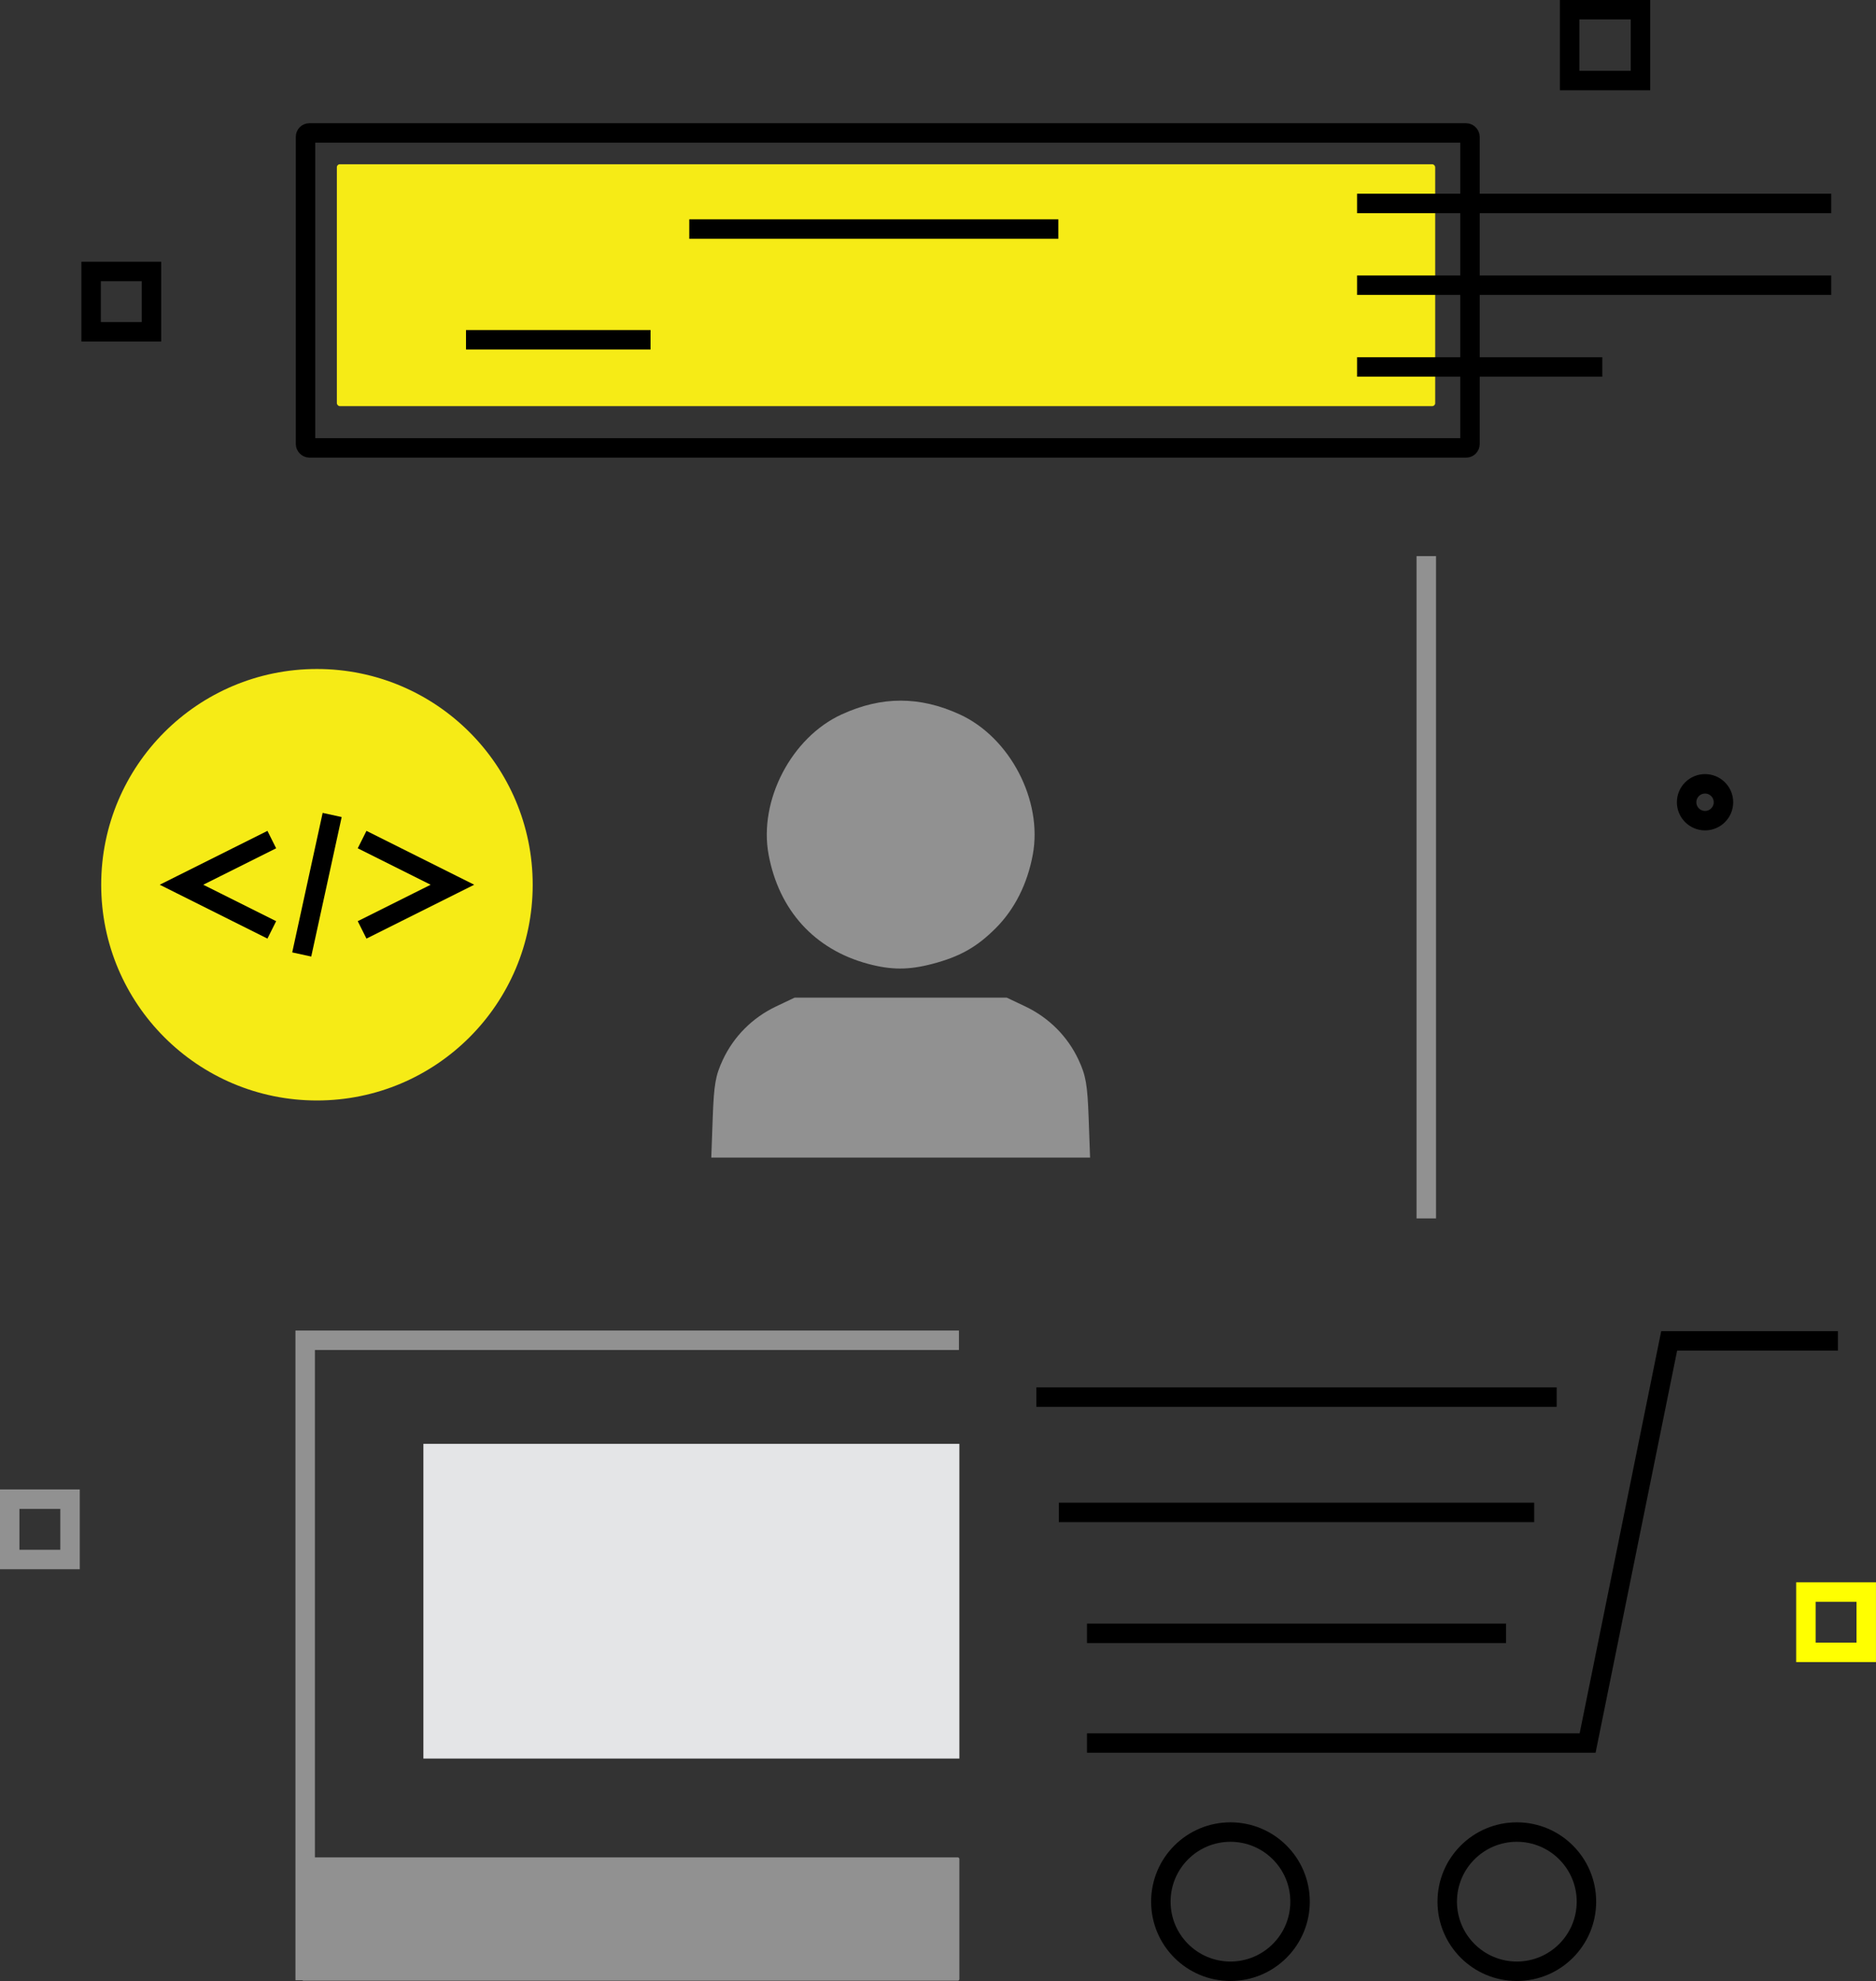 <?xml version="1.0" encoding="UTF-8" standalone="no"?>
<!-- Created with Inkscape (http://www.inkscape.org/) -->

<svg
   xmlns:dc="http://purl.org/dc/elements/1.1/"
   xmlns:cc="http://creativecommons.org/ns#"
   xmlns:rdf="http://www.w3.org/1999/02/22-rdf-syntax-ns#"
   xmlns:svg="http://www.w3.org/2000/svg"
   xmlns="http://www.w3.org/2000/svg"
   xmlns:sodipodi="http://sodipodi.sourceforge.net/DTD/sodipodi-0.dtd"
   xmlns:inkscape="http://www.inkscape.org/namespaces/inkscape"
   width="289.146"
   height="305.348"
   viewBox="0 0 289.146 305.348"
   id="svg2"
   version="1.1"
   inkscape:version="0.91 r13725"
   sodipodi:docname="ecommerce_strategy_design_and_dev.svg">
  <rect x="0" y="0" width="289.146" height="305.348" fill="#333333" stroke="none"/>
  <defs
     id="defs4">
    <pattern
       y="0"
       x="0"
       height="6"
       width="6"
       patternUnits="userSpaceOnUse"
       id="EMFhbasepattern" />
    <pattern
       y="0"
       x="0"
       height="6"
       width="6"
       patternUnits="userSpaceOnUse"
       id="EMFhbasepattern-3" />
    <pattern
       y="0"
       x="0"
       height="6"
       width="6"
       patternUnits="userSpaceOnUse"
       id="EMFhbasepattern-6" />
    <pattern
       y="0"
       x="0"
       height="6"
       width="6"
       patternUnits="userSpaceOnUse"
       id="EMFhbasepattern-38" />
  </defs>
  <sodipodi:namedview
     id="base"
     pagecolor="#ffffff"
     bordercolor="#666666"
     borderopacity="1.0"
     inkscape:pageopacity="0.0"
     inkscape:pageshadow="2"
     inkscape:zoom="1.4"
     inkscape:cx="76.345202"
     inkscape:cy="191.21123"
     inkscape:document-units="px"
     inkscape:current-layer="layer1"
     showgrid="false"
     units="px"
     inkscape:showpageshadow="false"
     inkscape:window-width="1920"
     inkscape:window-height="1017"
     inkscape:window-x="-8"
     inkscape:window-y="-8"
     inkscape:window-maximized="1" />
  <g
     inkscape:label="Layer 1"
     inkscape:groupmode="layer"
     id="layer1"
     transform="translate(0,-747.014)">
    <g
       id="g5280"
       transform="translate(-277.574,-79.827)">
      <path
         inkscape:connector-curvature="0"
         id="path13312"
         d="m 416.395,934.833 c -3.004,0 -6.006,0.707 -9.096,2.122 -7.744,3.545 -12.813,13.275 -11.261,21.62 1.595,8.576 7.08,14.608 15.3,16.821 3.583,0.965 6.264,0.971 9.896,0.025 4.249,-1.107 6.876,-2.582 9.8,-5.506 2.92,-2.92 4.879,-6.803 5.723,-11.34 1.552,-8.345 -3.517,-18.074 -11.261,-21.62 -3.091,-1.415 -6.096,-2.122 -9.1,-2.122 z m -16.348,45.778 -2.854,1.354 c -3.647,1.733 -6.536,4.632 -8.219,8.247 -1.125,2.417 -1.362,3.787 -1.55,8.951 l -0.22,6.1 29.191,0 29.191,0 -0.22,-6.1 c -0.188,-5.164 -0.425,-6.534 -1.55,-8.951 -1.682,-3.615 -4.571,-6.514 -8.219,-8.247 l -2.854,-1.354 -16.348,0 -16.348,0 z"
         style="fill:#919191;fill-opacity:1" />
      <rect
         rx="0"
         style="fill:#919191;fill-opacity:1;stroke:none;stroke-width:3;stroke-miterlimit:9.19;stroke-dasharray:none;stroke-dashoffset:0;stroke-opacity:1"
         id="rect13347"
         width="3"
         height="102.082"
         x="495.904"
         y="912.558"
         ry="0" />
      <path
         inkscape:connector-curvature="0"
         id="path13351"
         style="fill:#f6eb16;fill-opacity:1;fill-rule:nonzero;stroke:none"
         d="m 359.678,963.208 c 0,-18.366 -14.888,-33.253 -33.254,-33.253 -18.366,0 -33.253,14.888 -33.253,33.253 0,18.366 14.888,33.253 33.253,33.253 18.366,0 33.254,-14.888 33.254,-33.253" />
      <path
         inkscape:connector-curvature="0"
         id="path13355"
         style="fill:none;stroke:#000000;stroke-width:3;stroke-linecap:butt;stroke-linejoin:miter;stroke-miterlimit:10;stroke-dasharray:none;stroke-opacity:1"
         d="m 319.465,956.248 -13.92,6.96 13.92,6.96" />
      <path
         inkscape:connector-curvature="0"
         id="path13359"
         style="fill:none;stroke:#000000;stroke-width:3;stroke-linecap:butt;stroke-linejoin:miter;stroke-miterlimit:10;stroke-dasharray:none;stroke-opacity:1"
         d="m 333.385,970.168 13.92,-6.96 -13.92,-6.96" />
      <path
         inkscape:connector-curvature="0"
         id="path13363"
         style="fill:none;stroke:#000000;stroke-width:3;stroke-linecap:butt;stroke-linejoin:miter;stroke-miterlimit:10;stroke-dasharray:none;stroke-opacity:1"
         d="m 328.77,952.456 -4.691,21.502" />
      <rect
         ry="0.231"
         y="1113.124"
         x="324.092"
         height="19.006"
         width="101.348"
         id="rect13345"
         style="fill:#919191;fill-opacity:1;stroke:none;stroke-width:1.247;stroke-miterlimit:4;stroke-dasharray:none;stroke-dashoffset:0;stroke-opacity:1" />
      <rect
         ry="0.59"
         y="847.334"
         x="324.666"
         height="48.542"
         width="179.474"
         id="rect13523"
         style="fill:none;fill-opacity:1;stroke:#000000;stroke-width:3;stroke-miterlimit:9.19;stroke-dasharray:none;stroke-dashoffset:0;stroke-opacity:1" />
      <rect
         style="fill:#f6eb16;fill-opacity:1;stroke:none;stroke-width:1.5;stroke-miterlimit:8.8;stroke-dasharray:none;stroke-dashoffset:0;stroke-opacity:1"
         id="rect13525"
         width="169.284"
         height="37.28"
         x="329.494"
         y="852.16"
         ry="0.453" />
      <path
         d="m 559.818,858.2 -73.079,0"
         style="fill:none;stroke:#000000;stroke-width:3;stroke-linecap:butt;stroke-linejoin:miter;stroke-miterlimit:9.19;stroke-dasharray:none;stroke-opacity:1"
         id="path13379"
         inkscape:connector-curvature="0" />
      <path
         d="m 559.818,870.801 -73.079,0"
         style="fill:none;stroke:#000000;stroke-width:3;stroke-linecap:butt;stroke-linejoin:miter;stroke-miterlimit:9.19;stroke-dasharray:none;stroke-opacity:1"
         id="path13383"
         inkscape:connector-curvature="0" />
      <path
         d="m 524.539,883.399 -37.8,0"
         style="fill:none;stroke:#000000;stroke-width:3;stroke-linecap:butt;stroke-linejoin:miter;stroke-miterlimit:9.19;stroke-dasharray:none;stroke-opacity:1"
         id="path13387"
         inkscape:connector-curvature="0" />
      <path
         inkscape:connector-curvature="0"
         id="path13389"
         style="fill:none;stroke:#000000;stroke-width:3;stroke-linecap:butt;stroke-linejoin:miter;stroke-miterlimit:9.19;stroke-dasharray:none;stroke-opacity:1"
         d="m 530.42,839.255 -10.921,0 0,-10.924 10.921,0 0,10.924 z" />
      <path
         inkscape:connector-curvature="0"
         id="path13527"
         style="fill:none;stroke:#000000;stroke-width:3;stroke-linecap:butt;stroke-linejoin:miter;stroke-miterlimit:9.76;stroke-dasharray:none;stroke-opacity:1"
         d="m 543.209,950.494 c 0,1.566 -1.27,2.838 -2.838,2.838 -1.568,0 -2.839,-1.272 -2.839,-2.838 0,-1.568 1.27,-2.838 2.839,-2.838 1.568,0 2.838,1.27 2.838,2.838 z" />
      <path
         inkscape:connector-curvature="0"
         id="path13529"
         style="fill:none;stroke:#919191;stroke-width:3;stroke-linecap:butt;stroke-linejoin:miter;stroke-miterlimit:9.76;stroke-dasharray:none;stroke-opacity:1"
         d="m 288.369,1067.214 -9.299,0 0,-9.302 9.299,0 0,9.302 z" />
      <path
         inkscape:connector-curvature="0"
         id="path13531"
         style="fill:none;stroke:#000000;stroke-width:3;stroke-linecap:butt;stroke-linejoin:miter;stroke-miterlimit:9.19;stroke-dasharray:none;stroke-opacity:1"
         d="m 300.917,877.983 -9.299,0 0,-9.302 9.299,0 0,9.302 z" />
      <path
         inkscape:connector-curvature="0"
         id="path13533"
         style="fill:none;stroke:#ffff00;stroke-width:3;stroke-linecap:butt;stroke-linejoin:miter;stroke-miterlimit:10;stroke-dasharray:none;stroke-opacity:1"
         d="m 565.216,1081.526 -9.299,0 0,-9.299 9.299,0 0,9.299 z" />
      <path
         inkscape:connector-curvature="0"
         id="path13645"
         d="m 560.852,1033.509 -26.009,0 -12.571,61.989 -77.161,0"
         style="fill:none;fill-rule:evenodd;stroke:#000000;stroke-width:3;stroke-linecap:butt;stroke-linejoin:miter;stroke-miterlimit:6;stroke-dasharray:none;stroke-opacity:1" />
      <path
         inkscape:connector-curvature="0"
         id="path13647"
         d="m 509.7,1078.592 -64.59,0"
         style="fill:none;fill-rule:evenodd;stroke:#000000;stroke-width:3;stroke-linecap:butt;stroke-linejoin:miter;stroke-miterlimit:6;stroke-dasharray:none;stroke-opacity:1" />
      <path
         inkscape:connector-curvature="0"
         id="path13649"
         d="m 514.035,1059.952 -73.259,0"
         style="fill:none;fill-rule:evenodd;stroke:#000000;stroke-width:3;stroke-linecap:butt;stroke-linejoin:miter;stroke-miterlimit:6;stroke-dasharray:none;stroke-opacity:1" />
      <path
         inkscape:connector-curvature="0"
         id="path13651"
         d="m 517.503,1042.179 -80.195,0"
         style="fill:none;fill-rule:evenodd;stroke:#000000;stroke-width:3;stroke-linecap:butt;stroke-linejoin:miter;stroke-miterlimit:6;stroke-dasharray:none;stroke-opacity:1" />
      <circle
         transform="scale(-1,1)"
         r="10.728"
         cy="1119.95"
         cx="-511.362"
         id="path13653"
         style="fill:none;fill-opacity:1;stroke:#000000;stroke-width:3;stroke-linecap:round;stroke-miterlimit:6;stroke-dasharray:none;stroke-dashoffset:0;stroke-opacity:1" />
      <circle
         transform="scale(-1,1)"
         style="fill:none;fill-opacity:1;stroke:#000000;stroke-width:3;stroke-linecap:round;stroke-miterlimit:6;stroke-dasharray:none;stroke-dashoffset:0;stroke-opacity:1"
         id="circle13655"
         cx="-467.223"
         cy="1119.95"
         r="10.728" />
      <path
         inkscape:connector-curvature="0"
         id="path13698"
         style="fill:none;stroke:#000000;stroke-width:3;stroke-linecap:butt;stroke-linejoin:miter;stroke-miterlimit:9.19;stroke-dasharray:none;stroke-opacity:1"
         d="m 349.399,879.209 28.442,0" />
      <path
         inkscape:connector-curvature="0"
         id="path13700"
         style="fill:none;stroke:#000000;stroke-width:3;stroke-linecap:butt;stroke-linejoin:miter;stroke-miterlimit:9.19;stroke-dasharray:none;stroke-opacity:1"
         d="m 383.812,862.148 56.884,0" />
      <path
         d="m 425.441,1097.893 -82.61,0 0,-48.507 82.61,0 0,48.507 z"
         style="fill:#e4e5e7;fill-opacity:1;fill-rule:nonzero;stroke:none"
         id="path14759"
         inkscape:connector-curvature="0" />
      <path
         inkscape:connector-curvature="0"
         id="path15907"
         d="m 425.374,1033.42 -100.763,0 0,98.641"
         style="fill:none;fill-rule:evenodd;stroke:#919191;stroke-width:3;stroke-linecap:butt;stroke-linejoin:miter;stroke-miterlimit:4;stroke-dasharray:none;stroke-opacity:1" />
    </g>
  </g>
</svg>
